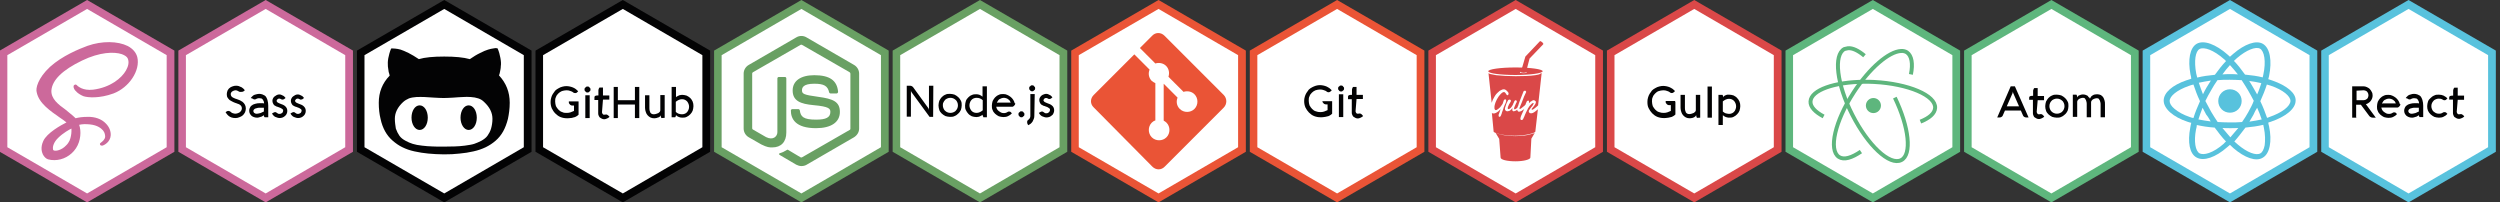 <svg id="Layer_1" xmlns="http://www.w3.org/2000/svg" width="1260" height="102" viewBox="0 0 1260 102"><rect x="0" y="0" width="1260" height="102" fill="#333333" stroke="none"/><style>.st0{fill:#cc699b}.st1{fill:#fff}.st2{fill:#030304}.st3{fill:#69a063}.st4{fill:#ea5436}.st5{fill:#da4848}.st6{fill:#5eb67d}.st7{fill:none;stroke:#5eb67d;stroke-width:2;stroke-miterlimit:10}.st8{fill:#58c2dd}.st9{fill:#020203}</style><path class="st0" d="M-.1 76.5v-51L43.9 0l44 25.5v51l-44 25.5z"/><path class="st1" d="M84 74.2L43.9 97.5 3.7 74.2V27.8L43.9 4.5 84 27.8z"/><path class="st0" d="M69.2 28.8c-.6-2.3-2.2-4.2-4.8-5.6-5-2.5-12.9-2.7-20.3-.1-4.3 1.6-12.7 5-18.9 10.6-6.2 5.8-7.3 10.9-6.7 12.8 1.1 5.6 7 9.5 11.7 12.8 1.2.8 2.5 1.7 3.3 2.4-2.6 1.3-9.9 5.3-11.7 9.4-1.5 3.3-.7 5.6-.2 6.7.6 1.2 1.6 2.2 2.6 2.5 1 .3 2.1.4 3.2.4 4.2 0 8.4-2.2 10.9-6S41 66 39.9 62.9c1.7-.4 3.4-.4 5.4-.2 3.8.4 5.6 1.9 6.6 3 1 1.2 1.1 2.5 1.1 3.3-.2 1.4-1.4 2.3-1.9 2.7-.4.3-.9.6-.7 1.1.2.7 1 .6 1.2.6.9-.2 4-1.8 4.2-5.2.1-2.1-.7-4.2-2.5-6-2.1-2.2-5.4-3.4-9.1-3.3-2.7 0-4.6.3-6.1.7l-.1-.1c-1.4-1.4-3.3-2.8-4.8-4.1-3.9-2.8-7.5-5.6-7.3-9.8.4-5.2 5.5-10.3 15.5-15.1 8.9-4.3 16.1-4.5 20-3.2 1.6.6 2.6 1.3 3 2.2.7 1.7.4 3.7-.9 6-2.2 3.9-7.9 8.6-16.6 9.7-5.3.6-7.5-1.8-7.7-1.8-.6-.6-1-1.1-1.7-.6-.7.4-.4 1.4-.2 1.8.4 1.1 2.1 2.8 4.8 3.9 2.2.7 8 1.2 15.1-1.4 7.9-3 13.6-11.6 12-18.3zM35.5 69.6c-.1.2-.1.4-.2.6s-.2.4-.2.6c-.4.8-1 1.8-1.8 2.5-2.2 2.4-5.3 3-6.2 2.5-.4-.2-.4-.4-.4-.8-.2-1.1.4-3.4 2.6-5.5 2.5-2.5 5.8-4.3 6.7-4.7.1 1.8-.1 3.3-.5 4.8z"/><path class="st2" d="M179.9 76.5v-51l44-25.5 44 25.5v51l-44 25.5z"/><path class="st1" d="M264 74.2l-40.1 23.3-40.2-23.3V27.8l40.2-23.3L264 27.8z"/><path class="st2" d="M190.9 51.8c0 3 .3 5.7.9 8.1.5 2.4 1.3 4.5 2.3 6.3 1 1.8 2.2 3.3 3.8 4.7 1.5 1.3 3.2 2.5 4.9 3.3 1.8.9 3.8 1.6 6.1 2.1s4.7.9 7 1.1c2.4.2 5 .4 7.8.4 2.9 0 5.5-.1 7.9-.4 2.4-.2 4.8-.6 7-1.1 2.3-.5 4.3-1.2 6.2-2.1 1.8-.9 3.4-1.9 5-3.3 1.5-1.3 2.8-2.9 3.8-4.7 1-1.8 1.8-3.9 2.4-6.3.5-2.4.9-5.1.9-8.1 0-5.4-1.8-9.9-5.4-13.8.2-.5.4-1.1.5-1.8s.4-1.6.4-2.8c.2-1.2.1-2.6-.2-4.2-.3-1.6-.7-3.2-1.4-4.8l-.4-.1c-.4-.1-.9-.1-1.7.1-.8.1-1.7.3-2.7.6-1.1.3-2.4.9-4 1.7-1.7.8-3.3 1.8-5.2 3.1-3.2-.9-7.5-1.3-12.9-1.3-5.5 0-9.8.4-12.8 1.3-1.8-1.2-3.6-2.3-5.2-3.1-1.7-.8-3-1.4-4-1.7-1-.3-1.9-.4-2.7-.5-.9-.1-1.4-.1-1.6-.1-.3 0-.4.1-.5.1-.7 1.7-1.1 3.3-1.4 4.8-.3 1.6-.3 3-.2 4.2.2 1.2.3 2.1.4 2.8.2.6.4 1.2.5 1.8-3.7 3.8-5.5 8.4-5.5 13.7zm8.1 8.1c0-3.1 1.4-5.9 4.2-8.5.9-.8 1.8-1.3 2.9-1.8 1.1-.4 2.4-.6 3.8-.7 1.4-.1 2.7 0 4 0 1.3.1 2.9.2 4.8.3 1.8.1 3.5.2 4.9.2 1.4 0 3-.1 4.9-.2 1.8-.1 3.5-.3 4.8-.3 1.3-.1 2.6-.1 4 0s2.6.3 3.8.7 2.1 1 2.9 1.8c2.8 2.6 4.2 5.4 4.2 8.5 0 1.8-.3 3.5-.7 4.9-.4 1.4-1.1 2.6-1.8 3.6s-1.8 1.8-3 2.5c-1.3.7-2.6 1.2-3.7 1.6-1.2.4-2.7.6-4.7.9-1.9.2-3.6.4-5.1.4-1.5 0-3.3.1-5.7.1-2.4 0-4.2 0-5.7-.1-1.5 0-3.2-.2-5.1-.4-1.9-.2-3.4-.5-4.7-.9-1.2-.4-2.5-.9-3.7-1.6-1.3-.7-2.3-1.5-3-2.5-.7-1-1.3-2.2-1.8-3.6-.2-1.4-.5-3.1-.5-4.9zm33.1-.6c0 3.4 1.8 6.2 4.1 6.2s4.1-2.7 4.1-6.2-1.8-6.2-4.1-6.2-4.1 2.7-4.1 6.2zm-24.7 0c0 3.4 1.8 6.2 4.1 6.2s4.1-2.7 4.1-6.2-1.8-6.2-4.1-6.2-4.1 2.7-4.1 6.2z"/><path class="st3" d="M359.9 76.5v-51l44-25.5 44 25.5v51l-44 25.5z"/><path class="st1" d="M444 74.2l-40.1 23.3-40.2-23.3V27.8l40.2-23.3L444 27.8z"/><path class="st3" d="M403.9 83.7c-.9 0-1.8-.3-2.6-.7l-8-4.7c-1.2-.7-.6-.9-.2-1.1 1.6-.5 1.9-.7 3.6-1.7.2-.1.4-.1.6.1l6.2 3.7c.3.1.5.1.7 0l24-13.8c.3-.1.4-.4.4-.6V37.1c0-.3-.2-.5-.4-.7l-24-13.8c-.3-.1-.5-.1-.7 0l-24 13.8c-.3.2-.4.4-.4.6v27.7c0 .3.2.5.4.6l6.6 3.8c3.6 1.8 5.7-.4 5.7-2.5V39.5c0-.4.4-.7.7-.7h3.1c.4 0 .7.3.7.7v27.3c0 4.7-2.6 7.5-7.1 7.5-1.4 0-2.5 0-5.5-1.5l-6.3-3.6c-1.6-.9-2.6-2.6-2.6-4.4V37.1c0-1.8 1-3.5 2.6-4.4l24-13.9c1.5-.9 3.5-.9 5 0l24 13.9c1.6.9 2.6 2.6 2.6 4.4v27.7c0 1.8-1 3.4-2.6 4.4l-24 13.9c-.7.4-1.6.6-2.5.6z"/><path class="st3" d="M411.3 64.6c-10.5 0-12.7-4.8-12.7-8.9 0-.4.4-.7.7-.7h3.1c.4 0 .6.3.7.6.4 3.2 1.8 4.7 8.2 4.7 5 0 7.2-1.1 7.2-3.9 0-1.6-.6-2.7-8.4-3.4-6.6-.6-10.6-2.1-10.6-7.4 0-4.8 4-7.7 10.9-7.7 7.7 0 11.5 2.6 12 8.4 0 .2-.1.4-.2.5-.1.2-.4.3-.5.3h-3.1c-.4 0-.6-.3-.7-.5-.7-3.3-2.6-4.4-7.5-4.4-5.5 0-6.2 1.9-6.2 3.3 0 1.8.8 2.3 8.2 3.3 7.4 1 10.9 2.4 10.9 7.6 0 5.2-4.4 8.2-12 8.2z"/><path class="st4" d="M539.9 76.5v-51l44-25.5 44 25.5v51l-44 25.5z"/><path class="st1" d="M624 74.2l-40.1 23.3-40.2-23.3V27.8l40.2-23.3L624 27.8z"/><path class="st4" d="M616.8 47.9L586.9 18c-1.8-1.8-4.5-1.8-6.2 0l-6.2 6.2 7.8 7.8c1.8-.6 4-.2 5.4 1.2 1.5 1.5 1.8 3.6 1.2 5.5l7.6 7.6c1.8-.6 4-.3 5.5 1.2 2 2 2 5.4 0 7.4s-5.4 2-7.4 0c-1.6-1.6-1.9-3.8-1.1-5.7l-7-7v18.6c.5.3 1 .6 1.4 1 2 2 2 5.4 0 7.4s-5.4 2-7.4 0-2-5.4 0-7.4c.5-.5 1.1-.9 1.8-1.1V41.9c-.6-.3-1.2-.6-1.8-1.1-1.6-1.6-1.9-3.9-1.1-5.7l-7.7-7.7-20.5 20.5c-1.8 1.8-1.8 4.5 0 6.2L580.8 84c1.8 1.8 4.5 1.8 6.2 0l29.7-29.7c1.8-1.8 1.8-4.6.1-6.4z"/><path class="st5" d="M719.9 76.5v-51l44-25.5 44 25.5v51l-44 25.5z"/><path class="st1" d="M804 74.2l-40.1 23.3-40.2-23.3V27.8l40.2-23.3L804 27.8z"/><path class="st5" d="M763.7 68.6c-3.6 0-6.3-.5-7.7-.9-.9-.2-1.7-.4-2.2-.7l1.8 3 .7 9.4c0 1.1 3.3 1.9 7.5 1.9 4.1 0 7.5-.9 7.5-1.9l.5-9.5 1.7-2.9c-.5.3-1.3.4-2.2.7-1.2.4-4 .9-7.6.9zm10-30.7c-2.6.4-6.1.5-9.8.5s-7.1-.2-9.8-.5c-1.3-.2-2.3-.4-3.1-.6l-.8-.4 1.6 14.9c.1-.3.2-.5.3-.8.2-.5.4-1.1.7-1.5.3-.5.5-1 .8-1.4.3-.4.6-.9 1-1.2.4-.4.7-.7 1.1-1 .4-.3.7-.4 1.1-.6.4-.2.7-.3 1.1-.3.4 0 .8.1 1.1.4.4.3.7.6 1.1 1.1l.2.4v.4c0 .3-.1.4-.2.5-.1.2-.3.2-.4.2s-.3-.1-.4-.3c-.1-.2-.3-.4-.4-.6-.2-.3-.3-.4-.4-.5s-.4-.2-.5-.2c-.4 0-.6.1-1 .4-.4.3-.7.6-1.1 1.1-.4.4-.7.9-1 1.4-.4.5-.6 1.1-.9 1.7-.3.5-.4 1.1-.6 1.7-.2.5-.2 1.1-.2 1.5v.4c0 .1.1.3.1.4.1.1.1.3.3.4.1.1.2.1.4.1s.4-.1.5-.2c.2-.1.4-.3.6-.4.3-.2.4-.4.7-.6s.4-.4.6-.7c.2-.3.4-.4.5-.7.2-.2.3-.4.4-.5l.6-1.8c.1-.2.2-.4.3-.4l.4-.1h.2l.2.1.1.2v.3c0 .3 0 .5-.1.7-.1.2-.1.4-.2.6l-.3.6c-.1.2-.2.4-.3.7 0 0-.1.1-.1.3-.1.2-.1.4-.2.5-.1.2-.2.4-.2.7-.1.3-.2.5-.3.8-.1.3-.2.5-.3.8-.1.3-.2.5-.2.7-.1.2-.1.4-.2.5 0 .2-.1.3-.1.3l-.1.3-.2.3-.2.3-.3.1c-.2 0-.3-.1-.4-.2-.1-.1-.1-.3-.1-.5V58c0-.1 0-.3.1-.4.1-.3.2-.5.3-.8l.3-.9c.1-.4.2-.6.3-.9l-.8.8c-.3.3-.5.5-.9.7-.3.2-.6.4-.9.5-.3.1-.6.2-.9.2-.4 0-.6-.1-.8-.2l-.1-.1.9 9.5c.3.6 4.7 2 10.5 2s10.3-1.4 10.5-2l1.3-11.3c-.1.1-.2.2-.4.3-.4.4-.7.6-1.1.9-.4.3-.6.4-1 .6-.4.2-.6.2-1 .2s-.6-.1-.8-.3c-.2-.2-.3-.4-.3-.6V56c0-.2.1-.4.2-.5.1-.2.3-.4.4-.6.2-.3.4-.4.5-.7.2-.3.4-.4.5-.6.2-.2.3-.4.4-.5.1-.2.2-.3.2-.4l.3-.7-.2-.1c-.2 0-.4.1-.5.2-.2.1-.4.2-.5.4l-.5.5c-.2.2-.4.4-.5.6-.2.2-.3.4-.4.6-.1.2-.3.4-.4.6l-.1.3-.2.4c-.1.1-.1.3-.2.4-.1.2-.1.3-.2.4l-.2.4-.1.2-.1.3c-.1.1-.1.3-.2.4-.1.2-.2.4-.2.5-.1.2-.2.4-.2.5-.1.2-.1.4-.2.4l-.1.3c-.1.2-.1.3-.2.4l-.2.4-.3.3c-.1.1-.2.1-.4.1s-.3 0-.4-.1c-.1-.1-.2-.3-.2-.4v-.4c0-.1.1-.2.1-.4 0-.1.1-.2.1-.4l.1-.3c.3-.5.4-1.1.7-1.6.3-.5.5-1.1.7-1.6.1-.1.1-.2.2-.4-.3.3-.6.5-.9.7-.3.2-.5.4-.9.5-.3.1-.5.2-.8.2-.2 0-.4 0-.4-.1l-.3-.3c-.1-.1-.1-.2-.2-.4v-.2l-.3.2c-.3.2-.5.4-.8.4-.3.1-.5.2-.7.2s-.4-.1-.5-.2c-.2-.2-.2-.4-.2-.7 0-.3 0-.5.1-.9-.1.2-.3.4-.4.6s-.4.4-.6.6-.4.4-.7.4c-.3.1-.6.2-.9.2-.2 0-.3 0-.4-.1-.2 0-.3-.1-.4-.2-.1-.1-.2-.2-.3-.4-.1-.2-.1-.4-.1-.5v-.3c0-.2.1-.4.2-.7.1-.4.3-.8.4-1.3.2-.5.4-1.1.9-1.9.1-.2.2-.4.4-.4l.4-.1h.2l.2.1.2.2.1.2v.3c0 .1-.1.2-.2.4s-.2.4-.3.5c-.1.2-.2.4-.4.6-.1.2-.2.4-.3.7-.1.3-.2.4-.3.7-.1.3-.1.4-.1.7l.1.3.2.1c.3 0 .5-.1.8-.3.3-.2.5-.4.7-.7.3-.3.4-.6.6-.9.2-.4.4-.6.4-.9l.3-.6c.1-.2.2-.4.2-.5.1-.2.2-.4.3-.4s.2-.2.4-.2.3.1.4.2c.1.1.2.3.2.4l-.1.4c-.1.2-.2.4-.3.5-.1.2-.2.4-.3.7-.1.3-.2.5-.3.7-.1.3-.2.5-.3.7-.1.3-.1.4-.1.7 0 .2.1.3.3.3s.3-.1.5-.2.4-.3.6-.4l.2-.2c.1-.3.2-.5.3-.7.2-.4.4-.8.4-1.2.2-.4.3-.8.4-1.1l2-5.1c.1-.2.2-.4.4-.4.2-.1.3-.1.4-.1.2 0 .3.1.4.2.1.1.2.3.2.4l-.1.3c0 .1-.1.2-.2.4-.1.3-.3.5-.4.9-.2.4-.4.7-.5 1.1-.2.4-.4.9-.5 1.3-.2.4-.4.9-.5 1.3-.2.4-.4.9-.5 1.2-.2.4-.3.7-.4 1-.1.1-.1.3-.2.4-.1.2-.1.3-.1.4v.2l.2.1c.1 0 .2 0 .4-.1s.3-.2.4-.3.4-.3.5-.4c.2-.2.4-.3.5-.4.2-.2.4-.3.5-.4l.4-.4.1-.1c.1-.3.2-.4.2-.6 0-.1.1-.3.2-.4.1-.2.2-.4.2-.5.1-.2.2-.4.3-.4s.2-.2.4-.2.3 0 .4.1c.1.1.1.2.1.4v.8l.5-.5c.2-.2.4-.4.6-.4.2-.2.4-.3.6-.4s.4-.2.6-.2.3 0 .4.1c.2 0 .3.1.4.2l.3.3c.1.1.1.3.1.4s-.1.4-.2.7c-.1.3-.3.5-.4.7-.2.3-.4.5-.5.7-.2.3-.4.4-.5.6-.2.2-.3.4-.4.5-.1.2-.2.3-.2.3l.1.2.2.1c.1 0 .2 0 .4-.1s.4-.3.6-.4c.3-.2.6-.5 1-.8.3-.3.6-.5 1-.9l1.8-16.3c-.3.2-.6.3-.8.4-.2.3-1.2.5-2.5.7zm-9.9-3.9c-7.6 0-13.7.9-13.7 1.9 0 1.1 6.2 1.9 13.7 1.9 7.6 0 13.7-.9 13.7-1.9 0-1-6-1.9-13.7-1.9zm5.6 2.5c0 .3-.7.4-1.7.4-.9 0-1.7-.2-1.7-.4s.7-.4 1.7-.4 1.7.1 1.7.4z"/><path class="st5" d="M766.5 36.3c0 .2.6.4 1.3.4s1.3-.1 1.3-.3l1.8-6.9 6.9-7.2c.2-.2-.2-.7-.6-1.1-.5-.4-1.1-.6-1.1-.4l-7.3 7.7-2.3 7.8z"/><path class="st6" d="M899.9 76.5v-51l44-25.5 44 25.5v51l-44 25.5z"/><path class="st1" d="M984 74.2l-40.1 23.3-40.2-23.3V27.8l40.2-23.3L984 27.8z"/><path class="st7" d="M963.1 37.5c1.1-5.4.4-9.4-2-11.1-.8-.5-1.8-.8-3-.7-6.1.3-15.8 8.5-23.8 20.8-9.5 14.6-12.8 29.1-7.5 32.6 2.6 1.7 6.5.4 11.1-2.7"/><path class="st7" d="M967.9 61.3c4.5-1.8 7.2-4.1 7.4-6.9.4-6.3-13.5-12.2-30.8-13.1-1.6-.1-3.3-.1-4.8-.1-15.1.1-26.9 4.2-27.2 9.9-.2 2.7 2.4 5.4 6.6 7.6"/><path class="st7" d="M939.7 28.1c-3.1-2.6-6-4-8.3-3.8-.6.1-1.1.2-1.8.4-5.6 2.9-3.9 17.8 4 33.2 7.9 15.5 18.8 25.7 24.6 22.8 5.5-2.7 4-16.6-3.2-31.5"/><ellipse class="st6" cx="944.2" cy="53.2" rx="3.8" ry="3.8"/><path class="st8" d="M1079.9 76.5v-51l44-25.5 44 25.5v51l-44 25.5z"/><path class="st1" d="M1164 74.2l-40.1 23.3-40.2-23.3V27.8l40.2-23.3 40.1 23.3z"/><path class="st8" d="M1145.3 40.6c-.7-.3-1.4-.4-2.1-.7.2-.4.2-1 .4-1.5 1.6-7.8.5-14.2-3.1-16.3-3.4-2-9.2.1-14.9 5-.5.4-1.1 1-1.7 1.5-.4-.4-.7-.7-1.1-1-6-5.3-12.1-7.6-15.7-5.5-3.4 2-4.5 8-3.1 15.4.2.7.4 1.5.4 2.2-.9.3-1.7.5-2.5.8-7 2.4-11.4 6.2-11.4 10.2 0 4.1 4.8 8.3 12.1 10.7.6.2 1.2.4 1.8.5-.2.8-.4 1.6-.5 2.4-1.4 7.3-.4 13.2 3.2 15.1 3.6 2 9.6-.1 15.4-5.2.4-.4 1-.8 1.4-1.2.6.5 1.2 1.1 1.8 1.7 5.6 4.8 11.3 6.9 14.7 4.8 3.6-2 4.8-8.4 3.2-15.9-.2-.6-.3-1.2-.4-1.8.4-.2.9-.3 1.2-.4 7.7-2.6 12.6-6.6 12.6-10.7.2-3.8-4.5-7.6-11.7-10.1z"/><path class="st1" d="M1143.7 59c-.4.2-.7.3-1.1.4-.9-2.6-2-5.5-3.4-8.4 1.3-2.9 2.4-5.6 3.3-8.4.7.2 1.3.4 2 .6 6.2 2.1 9.9 5.3 9.9 7.7-.1 2.6-4.2 5.9-10.7 8.1zm-2.7 5.4c.7 3.4.7 6.4.4 8.8-.4 2.1-1.2 3.6-2.2 4.1-2.1 1.2-6.6-.4-11.4-4.5-.5-.4-1.1-1-1.7-1.5 1.8-2 3.7-4.5 5.6-7 3.2-.3 6.2-.7 9-1.4 0 .4.2.9.3 1.5zm-27.7 12.7c-2 .7-3.7.7-4.7.2-2.1-1.2-3-5.9-1.8-12.1.2-.7.4-1.5.4-2.2 2.7.6 5.7 1.1 9 1.3 1.8 2.5 3.8 5 5.7 7-.4.4-.9.8-1.2 1.2-2.5 2.2-5.1 3.8-7.4 4.6zm-9.6-18.1c-3.3-1.1-5.9-2.6-7.7-4.1-1.7-1.4-2.5-2.8-2.5-4 0-2.4 3.6-5.5 9.7-7.6.7-.3 1.5-.5 2.3-.7.9 2.7 1.9 5.5 3.3 8.4-1.3 2.9-2.5 5.8-3.3 8.5-.7-.1-1.2-.3-1.8-.5zm3.2-21.9c-1.2-6.4-.4-11.3 1.7-12.4 2.2-1.2 7.1.5 12.3 5.1.4.3.7.6 1 1-1.9 2-3.9 4.5-5.6 6.9-3.2.3-6.2.7-8.9 1.4-.2-.7-.3-1.3-.5-2zm28.7 7c-.7-1.1-1.3-2.3-2-3.3 2.1.3 4.1.6 6.1 1.1-.6 1.8-1.2 3.8-2.1 5.7-.7-1.2-1.3-2.3-2-3.5zm-11.7-11.3c1.3 1.4 2.6 3 4 4.7-2.6-.2-5.3-.2-7.8 0 1.2-1.7 2.5-3.3 3.8-4.7zm-11.8 11.3c-.7 1.1-1.2 2.3-1.8 3.4-.8-2-1.5-4-2.1-5.8 1.9-.4 4-.8 6.1-1.1-.9 1.3-1.5 2.5-2.2 3.5zm2.1 17.1c-2.2-.3-4.2-.6-6.2-1 .6-1.9 1.3-3.9 2.1-5.9.6 1.1 1.2 2.3 1.8 3.4 1 1.2 1.6 2.4 2.3 3.5zm9.9 8c-1.3-1.5-2.6-3.1-4-4.7 1.2.1 2.6.1 4 .1s2.7 0 4-.1c-1.5 1.7-2.8 3.3-4 4.7zm13.5-14.9c.9 2 1.7 4 2.3 5.9-1.9.4-4 .8-6.2 1.1.7-1.1 1.4-2.3 2-3.4.6-1.4 1.2-2.5 1.9-3.6zm-4.4 2.1c-1 1.8-2 3.4-3.2 5.1-2 .2-4 .2-6.2.2-2 0-4-.1-6.1-.2-1.1-1.7-2.3-3.4-3.3-5.2-1-1.8-1.9-3.5-2.9-5.4.9-1.8 1.8-3.6 2.9-5.4 1-1.8 2-3.4 3.2-5.1 2-.2 4-.2 6.1-.2 2 0 4 .1 6.1.2 1.1 1.7 2.2 3.4 3.2 5.1 1 1.8 2 3.5 2.9 5.3-.7 2-1.7 3.7-2.7 5.6zm5.8-31.9c2.2 1.2 3.2 6.4 1.7 13.2-.1.4-.2.9-.3 1.3-2.7-.7-5.8-1.1-8.9-1.4-1.8-2.5-3.7-5-5.6-6.9.4-.4 1-1 1.5-1.4 4.9-4.2 9.5-5.9 11.6-4.8z"/><path class="st8" d="M1123.9 45c3.3 0 5.9 2.6 5.9 5.9s-2.6 5.9-5.9 5.9-5.9-2.6-5.9-5.9 2.6-5.9 5.9-5.9m46 31.5v-51l44-25.5 44 25.5v51l-44 25.5z"/><path class="st1" d="M1254 74.2l-40.1 23.3-40.2-23.3V27.8l40.2-23.3 40.1 23.3z"/><path class="st0" d="M89.9 76.5v-51l44-25.5 44 25.5v51l-44 25.5z"/><path class="st1" d="M174 74.2l-40.1 23.3-40.2-23.3V27.8l40.2-23.3L174 27.8z"/><path class="st9" d="M120.5 46.2c-.3-.2-.6-.4-.9-.5-.3-.1-.5-.2-.8-.2-.4 0-.7.1-1 .2-.3.1-.5.3-.8.4-.3.2-.4.4-.5.6-.2.3-.2.4-.2.8s.1.6.2.8c.1.3.3.4.5.6.3.2.5.4.9.5.4.2.8.4 1.3.5.3.1.5.2.8.3.3.1.5.2.8.3.3.1.5.3.7.4.3.1.4.3.7.4 1.1.9 1.7 2 1.7 3.4 0 .7-.2 1.4-.4 1.9-.3.6-.7 1.1-1.1 1.5-.5.4-1.1.8-1.8 1-.6.3-1.3.4-2 .4-1.4 0-2.6-.4-3.5-1.2l-.5-.5c-.2-.2-.3-.4-.4-.5s-.2-.3-.3-.4c-.1-.2-.2-.3-.2-.4l.5-.3c.3-.2.5-.3.9-.3s.9.2 1.2.5l.2.2c.3.3.6.4 1 .5s.7.2 1.1.2c.4 0 .7-.1 1.1-.2.4-.1.7-.3 1.1-.5.4-.3.5-.5.8-.9.2-.4.3-.7.3-1.1 0-.4-.1-.8-.3-1.1-.2-.3-.4-.5-.7-.7-.3-.2-.6-.4-1.1-.5-.4-.2-.8-.3-1.1-.4-.5-.2-1.1-.4-1.6-.7-.5-.3-1-.5-1.4-.8-.4-.4-.7-.7-1-1.2-.3-.4-.4-1.1-.4-1.8 0-.6.2-1.2.4-1.8.3-.5.6-1 1.1-1.3.4-.4 1-.6 1.5-.8.5-.2 1.1-.3 1.8-.3.4 0 .9.1 1.3.2.4.2.8.4 1.2.5.4.3.7.4 1.1.8.3.3.5.5.7.8l-.5.4c-.3.3-.7.4-1.1.4-.7.1-1 0-1.3-.1zm5.9 3.2l.3-.4.4-.4c.2-.1.3-.3.4-.4.4-.3.9-.5 1.4-.6.5-.1 1.1-.3 1.7-.3.6 0 1.1.1 1.7.3.4.2.9.4 1.2.6.4.3.6.6.8 1 .2.4.4.8.5 1.2.1.4.2.9.3 1.4 0 .5.1 1 .1 1.5v5.8h-1.8c-.1-.1-.2-.3-.3-.4-.1-.2-.1-.4-.1-.5V58c-.2.2-.4.4-.7.5-.3.2-.6.4-.9.4-.4.1-.6.2-1 .3s-.6.1-.9.1c-.6 0-1.1-.1-1.6-.3s-.9-.4-1.2-.7-.6-.7-.8-1.1c-.2-.4-.3-.9-.3-1.4 0-.6.1-1.1.4-1.6.2-.4.5-.9 1-1.1.4-.4 1-.6 1.7-.8.7-.2 1.4-.3 2.4-.3h1.3c.2 0 .4 0 .4.1h.3c0-.5-.1-1-.3-1.3-.2-.4-.4-.6-.5-.8-.2-.2-.4-.4-.7-.4s-.5-.1-.9-.1-.6 0-.9.1-.4.1-.5.2l-.4.2c-.2.1-.4.1-.6.1-.2 0-.4 0-.5-.1-.2-.1-.4-.2-.5-.3l-.9-.3zm3.1 7.9c.3 0 .5 0 .8-.1s.6-.1.9-.2c.3-.1.6-.2.9-.4.3-.1.6-.3.9-.4v-1.9h-2c-.4 0-.9 0-1.2.1s-.7.2-1.1.3c-.3.1-.5.3-.7.5-.2.2-.3.4-.3.8 0 .3.1.4.2.6.1.2.2.4.4.4l.6.3c.2.1.3 0 .6 0zm8.3-.5c.2-.1.3-.2.4-.2.2-.1.3-.1.4-.1s.4 0 .5.1.4.2.6.4c.2.1.4.2.5.3.2.1.4.1.6.1.3 0 .4 0 .7-.1s.4-.2.6-.3c.2-.2.4-.3.4-.5.1-.2.2-.4.2-.7 0-.2 0-.4-.1-.5-.1-.2-.2-.3-.4-.4-.2-.1-.4-.3-.6-.4-.3-.1-.6-.3-1-.4-.4-.2-.8-.3-1.2-.4-.4-.2-.7-.4-1.1-.6-.3-.3-.5-.5-.7-1-.2-.4-.3-.8-.3-1.3 0-.4.1-.9.3-1.2.2-.4.4-.7.8-1s.7-.5 1.1-.7.9-.3 1.3-.3.9.1 1.2.3.7.4 1 .5c.3.2.4.4.6.6.2.2.3.3.3.4l-.5.4c-.3.3-.7.4-1.1.4-.2 0-.3 0-.4-.1l-.6-.3c-.2-.1-.3-.1-.4-.1-.3 0-.5 0-.7.1-.2.1-.4.2-.4.3l-.3.4-.1.3c0 .2.1.4.2.5.1.2.3.3.4.4l.6.3c.3.1.4.2.7.3.4.2.9.4 1.3.5.4.2.8.4 1.1.7.3.3.6.6.8 1 .2.4.3.9.3 1.4s-.1 1-.3 1.4c-.2.4-.4.8-.8 1.1-.4.4-.8.6-1.2.8-.5.2-1.1.3-1.6.3-.4 0-.8-.1-1.1-.2s-.7-.3-1.1-.4c-.4-.2-.6-.4-.9-.7-.3-.3-.5-.6-.7-1l.7-.4zm9.3 0c.2-.1.3-.2.4-.2.2-.1.3-.1.4-.1.2 0 .4 0 .5.1s.4.2.6.4c.2.1.4.2.5.3.2.1.4.1.6.1.3 0 .4 0 .7-.1.3-.1.4-.2.6-.3.2-.2.4-.3.4-.5.1-.2.2-.4.2-.7 0-.2 0-.4-.1-.5-.1-.2-.2-.3-.4-.4-.2-.1-.4-.3-.6-.4-.3-.1-.6-.3-1-.4-.4-.2-.8-.3-1.2-.4-.4-.2-.7-.4-1.1-.6-.3-.3-.5-.5-.7-1-.2-.4-.3-.8-.3-1.3 0-.4.1-.9.3-1.2.2-.4.4-.7.8-1s.7-.5 1.1-.7.9-.3 1.3-.3.9.1 1.2.3.7.4 1 .5c.3.2.4.4.6.6.2.2.3.3.3.4l-.5.4c-.3.3-.7.4-1.1.4-.2 0-.3 0-.4-.1s-.4-.2-.6-.3c-.2-.1-.3-.1-.4-.1-.3 0-.5 0-.7.1-.2.1-.4.2-.4.3l-.3.4-.1.3c0 .2.1.4.2.5.1.2.3.3.4.4l.6.3c.3.1.4.2.7.3.4.2.9.4 1.3.5.4.2.8.4 1.1.7.3.3.6.6.8 1 .2.4.3.9.3 1.4s-.1 1-.3 1.4c-.2.4-.4.8-.8 1.1-.4.4-.8.6-1.2.8-.5.2-1.1.3-1.6.3-.4 0-.8-.1-1.1-.2s-.7-.3-1.1-.4c-.4-.2-.6-.4-.9-.7-.3-.3-.5-.6-.7-1l.7-.4z"/><path class="st2" d="M269.9 76.5v-51l44-25.5 44 25.5v51l-44 25.5z"/><path class="st1" d="M354 74.2l-40.1 23.3-40.2-23.3V27.8l40.2-23.3L354 27.8z"/><path class="st9" d="M291.6 51.5v6.3c-.4.4-.8.7-1.2.9-.4.3-.9.4-1.4.5-.5.2-1.1.3-1.6.3-.5.1-1.1.1-1.7.1-1.1 0-2.2-.2-3.2-.6-1-.4-1.8-1-2.6-1.8s-1.3-1.6-1.8-2.6c-.4-1-.6-2-.6-3.2 0-.7.1-1.5.3-2.1.2-.7.4-1.3.8-1.9s.8-1.1 1.2-1.7c.5-.5 1.1-.9 1.7-1.2.6-.4 1.2-.6 1.9-.8.7-.2 1.4-.3 2.1-.3.6 0 1.1.1 1.7.2.5.1 1.1.3 1.6.5s1 .5 1.4.8c.4.4.9.7 1.2 1.1l-.4.4c-.2.2-.4.4-.5.4-.2.1-.4.1-.7.1-.4 0-.6-.1-.9-.3-.4-.4-1-.6-1.6-.8-.5-.2-1.1-.3-1.8-.3-.8 0-1.6.2-2.3.4-.7.3-1.3.7-1.8 1.2s-1 1.1-1.2 1.8c-.4.7-.4 1.5-.4 2.3s.2 1.6.4 2.3c.4.7.8 1.3 1.3 1.8s1.1 1 1.9 1.2c.7.4 1.5.4 2.3.4.7 0 1.3-.1 1.9-.3.6-.2 1.1-.4 1.7-.7v-2.7h-.9c-.3 0-.5-.1-.7-.2-.2-.1-.4-.2-.5-.4-.2-.2-.3-.4-.4-.5s-.1-.4-.1-.6v-.4h4.9zm3-6.4c0-.2 0-.4.1-.6s.2-.4.4-.4l.4-.4c.2-.1.4-.1.6-.1.3 0 .4 0 .6.1.2.1.4.2.4.4l.4.4c.1.1.1.4.1.6 0 .2 0 .4-.1.6-.1.2-.2.4-.4.4l-.4.4c-.2.1-.4.1-.6.1-.3 0-.4 0-.6-.1s-.4-.2-.4-.4l-.4-.4c-.1-.2-.1-.4-.1-.6zm2.6 2.9v11.5H295V48h2.2zm6.2 8.6l.1.4.2.4.3.3c.1.1.2.1.4.1h.3c.4-.1.6-.1.8-.1.3 0 .5.1.8.3.3.2.4.4.6.5l.3.4c-.2.1-.4.3-.5.4-.2.1-.4.3-.7.4-.3.1-.5.2-.8.3-.3.1-.5.1-.7.1-.4 0-.9-.1-1.2-.3-.4-.2-.7-.4-1-.6-.3-.3-.4-.6-.6-1-.2-.4-.2-.8-.2-1.2v-6.6h-1.9V49c0-.6.5-.9 1.7-.9h.3v-2.4c0-.3 0-.4.1-.7.1-.2.1-.4.2-.5.1-.2.2-.4.3-.4h1.7v4h3.2v2.1h-3.2l-.5 6.4zm18.8 2.9H320v-6.8h-8.6v6.8h-2.1V43.8h2.1v6.7h8.6v-6.7h2.2zm11.2 0l-.2-.3-.1-.3-.1-.4v-.4c-.1.3-.4.5-.5.7-.2.2-.5.4-.8.4s-.6.3-1 .3c-.4.1-.7.1-1.1.1-.6 0-1.2-.1-1.8-.4-.5-.3-1-.6-1.4-1.1-.4-.4-.7-1-.9-1.6-.2-.6-.4-1.3-.4-2.1V48h2.2v6.5c0 1 .2 1.7.5 2.3.4.5.9.8 1.7.8.4 0 .9-.1 1.2-.2s.7-.3 1.1-.4c.3-.2.5-.4.7-.6.2-.3.3-.5.3-.8v-7.7h2.2v11.5l-1.6.1zm5.1 0V43.8h2.2V49c.3-.3.4-.4.7-.5s.5-.3.8-.4c.3-.1.5-.2.8-.2s.5-.1.8-.1c.8 0 1.6.2 2.3.4.7.4 1.3.7 1.8 1.2s.9 1.1 1.2 1.8c.3.7.4 1.5.4 2.3s-.2 1.6-.4 2.3c-.3.7-.7 1.3-1.2 1.8s-1.1 1-1.8 1.3c-.7.4-1.5.4-2.3.4-.5 0-1.1-.1-1.6-.3s-1-.4-1.5-1v.1l-.1.4-.1.3-.2.3h-1.8v.4zm5.2-1.9c.5 0 1.1-.1 1.5-.3s.8-.4 1.1-.8c.4-.4.5-.8.7-1.2.2-.4.3-1 .3-1.5s-.1-1.1-.3-1.5c-.2-.4-.4-.9-.7-1.2-.4-.4-.7-.6-1.1-.8-.4-.2-.9-.3-1.5-.3-.5 0-1.1.1-1.7.4-.5.3-1 .5-1.4.9v5.1c.4.4.9.7 1.4.9.6.2 1.2.3 1.7.3z"/><path class="st3" d="M449.9 76.5v-51l44-25.5 44 25.5v51l-44 25.5z"/><path class="st1" d="M534 74.2l-40.1 23.3-40.2-23.3V27.8l40.2-23.3L534 27.8z"/><path class="st9" d="M470.3 58.9h-1.8l-9-12.3-.2-.3-.1-.3-.1-.4v13.2H457V43.2h1.6c.4 0 .7.1.9.2.2.1.4.3.6.4l7.7 10.6c.2.3.4.6.4 1.1V43.2h2.2l-.1 15.7zm2.7-5.8c0-.8.2-1.6.4-2.3.4-.7.7-1.3 1.2-1.8s1.1-1 1.9-1.3c.7-.4 1.5-.4 2.3-.4.8 0 1.6.2 2.3.4.7.4 1.3.7 1.9 1.3.5.5 1 1.1 1.3 1.8.4.7.4 1.5.4 2.3 0 .8-.2 1.6-.4 2.3-.4.7-.7 1.3-1.3 1.8-.5.5-1.1 1-1.9 1.3-.7.4-1.5.4-2.3.4-.8 0-1.6-.2-2.3-.4-.7-.4-1.3-.7-1.9-1.3-.5-.5-1-1.1-1.2-1.8-.2-.7-.4-1.4-.4-2.3zm2.2 0c0 .5.1 1.1.3 1.5.2.4.4.9.8 1.2.4.4.7.6 1.2.8.4.2 1 .3 1.5.3s1.1-.1 1.5-.3c.4-.2.9-.4 1.2-.8.4-.4.6-.8.8-1.2.2-.4.3-1 .3-1.5s-.1-1.1-.3-1.5c-.2-.4-.4-.9-.8-1.2-.4-.4-.8-.6-1.2-.8-.4-.2-1-.3-1.5-.3s-1.1.1-1.5.3c-.4.2-.9.4-1.2.8-.4.4-.6.8-.8 1.2-.3.5-.3 1-.3 1.5zm20.4 5.8l-.2-.3-.1-.3-.1-.4v-.1c-.3.3-.4.4-.7.5-.3.1-.5.3-.8.4-.3.1-.5.2-.8.2-.3 0-.5.1-.8.1-.8 0-1.6-.2-2.3-.4-.7-.4-1.3-.7-1.8-1.3s-.9-1.1-1.2-1.8c-.4-.7-.4-1.5-.4-2.3 0-.8.2-1.6.4-2.3s.7-1.3 1.2-1.8 1.1-1 1.8-1.2c.7-.4 1.5-.4 2.3-.4.3 0 .5 0 .8.1.3 0 .5.1.8.2.3.1.5.2.8.4.3.2.4.4.7.5v-5.2h2.2v15.6h-1.8zm-3.4-9.6c-.5 0-1.1.1-1.5.3s-.8.4-1.1.8c-.4.4-.5.7-.7 1.2-.2.4-.3 1-.3 1.5s.1 1.1.3 1.5c.2.4.4.9.7 1.2.3.4.7.6 1.1.8s.9.3 1.5.3c.5 0 1.1-.1 1.7-.4.5-.3 1-.5 1.4-.9v-5.1c-.4-.4-.9-.7-1.4-.9s-1.1-.3-1.7-.3zm19.5 2.8c0 .3-.1.5-.2.7-.1.2-.3.4-.4.5-.2.2-.4.3-.5.4-.2.1-.4.1-.5.1h-8c.1.4.2.9.4 1.2.3.4.5.7.9 1 .4.3.7.5 1.1.7s.9.3 1.3.3.7 0 1-.1c.4-.1.6-.2.9-.4.2-.1.3-.2.4-.2s.3-.1.4-.1c.3 0 .4.1.6.1.2.1.4.2.5.4l.4.4c-.5.6-1.2 1.1-1.9 1.4-.7.4-1.6.5-2.4.5-.8 0-1.6-.2-2.3-.4-.7-.4-1.3-.7-1.9-1.3-.5-.5-1-1.1-1.2-1.8-.4-.7-.4-1.5-.4-2.3 0-.8.2-1.6.4-2.3.4-.7.7-1.3 1.2-1.8s1.1-1 1.9-1.3c.7-.4 1.5-.4 2.3-.4.7 0 1.3.1 1.9.4.6.3 1.1.5 1.7 1 .5.4 1 .9 1.3 1.4.4.5.6 1.1.8 1.8l.3.1zm-8.7-.4h6.4c-.2-.4-.4-.7-.5-1-.3-.3-.5-.5-.8-.7-.3-.2-.6-.4-1-.5-.4-.1-.8-.2-1.1-.2-.4 0-.9.1-1.2.2-.4.2-.8.4-1.1.5-.4.3-.6.5-.8.9-.3.4-.4.7-.5 1.1l.3-.3h.3zm10.3 5.9c0-.2 0-.4.1-.6.1-.2.2-.4.4-.4l.4-.4c.1-.1.4-.1.6-.1s.4 0 .6.1c.2.1.4.2.4.4l.4.4c.1.2.1.4.1.6 0 .3 0 .4-.1.6s-.2.4-.4.4c-.2.1-.3.3-.4.4-.2.1-.4.1-.6.1s-.4 0-.6-.1-.4-.2-.4-.4c-.1-.2-.3-.3-.4-.4 0-.2-.1-.4-.1-.6zm8 .9c0 .5-.1 1.1-.3 1.5-.2.4-.4.9-.6 1.3-.3.4-.6.8-1 1.1-.4.3-.8.5-1.2.7l-.4-.8c0-.1-.1-.2-.1-.4v-.4c0-.3 0-.4.1-.6s.2-.4.4-.4c.1-.2.3-.4.4-.4.1-.2.3-.4.4-.5.2-.4.3-.7.3-1.1V47.4h2.2l-.2 11.1zm-2.6-14c0-.2 0-.4.1-.6.1-.2.2-.4.4-.4l.4-.4c.1-.1.4-.1.6-.1s.4 0 .6.1.4.2.4.4l.4.4c.1.2.1.4.1.6 0 .2 0 .4-.1.6-.1.2-.2.4-.4.4l-.4.4c-.2.1-.4.1-.6.1s-.4 0-.6-.1-.4-.2-.4-.4l-.4-.4c-.1-.3-.1-.4-.1-.6zm5.6 12c.2-.1.3-.2.4-.2.2-.1.3-.1.4-.1s.4 0 .5.1c.2.1.4.2.6.4.2.1.4.2.5.3.2.1.4.1.6.1.3 0 .4 0 .7-.1.3-.1.4-.2.6-.4.2-.2.4-.3.4-.5.1-.2.2-.4.2-.7 0-.2 0-.4-.1-.5-.1-.2-.2-.3-.4-.4-.2-.1-.4-.3-.6-.4s-.6-.3-1-.4c-.4-.2-.8-.3-1.2-.4-.4-.2-.7-.4-1.1-.6-.3-.3-.5-.5-.7-1-.2-.4-.3-.8-.3-1.3 0-.4.1-.9.3-1.2s.4-.7.8-1 .7-.5 1.1-.6c.4-.2.9-.3 1.3-.3s.9.1 1.2.3c.4.2.7.4 1 .5.3.2.4.4.6.6.2.2.3.3.3.4l-.5.4c-.3.3-.7.4-1.1.4-.2 0-.3 0-.4-.1l-.6-.3c-.2-.1-.3-.1-.4-.1-.3 0-.5 0-.7.1s-.4.2-.4.3l-.3.4-.1.3c0 .2.1.4.2.5.1.2.3.3.4.4l.6.3c.3.1.4.2.7.3.4.2.9.4 1.3.5.4.2.8.4 1.1.7.4.3.6.6.8 1 .2.4.3.9.3 1.4 0 .5-.1 1-.3 1.4-.2.4-.4.9-.8 1.1-.4.4-.8.6-1.2.8-.5.2-1.1.3-1.6.3-.4 0-.8-.1-1.1-.2-.4-.1-.7-.3-1.1-.4-.4-.2-.6-.4-.9-.7-.3-.3-.5-.6-.7-1l.7-.4z"/><path class="st4" d="M629.9 76.5v-51l44-25.5 44 25.5v51l-44 25.5z"/><path class="st1" d="M714 74.2l-40.1 23.3-40.2-23.3V27.8l40.2-23.3L714 27.8z"/><path class="st9" d="M671.4 51v6.3c-.4.4-.8.7-1.2.9-.4.3-.9.4-1.4.5-.5.1-1.1.3-1.6.3-.5.1-1.1.1-1.7.1-1.1 0-2.2-.2-3.2-.6-1-.4-1.8-1-2.6-1.8-.7-.7-1.3-1.6-1.8-2.6-.4-1-.6-2-.6-3.2 0-.7.1-1.5.3-2.1s.4-1.3.8-1.9.8-1.1 1.2-1.7c.5-.5 1.1-.9 1.7-1.2s1.2-.6 1.9-.8 1.4-.3 2.1-.3c.6 0 1.1.1 1.7.2.5.1 1.1.3 1.6.5.5.3 1 .5 1.4.8.4.4.9.7 1.2 1.1l-.4.4c-.2.2-.4.3-.5.4-.2.1-.4.2-.7.2-.4 0-.6-.1-.9-.3-.4-.4-1-.6-1.6-.8-.5-.2-1.1-.3-1.8-.3-.8 0-1.6.2-2.3.4-.7.3-1.3.7-1.8 1.2s-1 1.1-1.2 1.8c-.4.7-.4 1.5-.4 2.3 0 .8.2 1.6.4 2.3.4.7.8 1.3 1.3 1.8s1.1 1 1.9 1.2c.7.3 1.5.4 2.3.4.7 0 1.3-.1 1.9-.3.6-.2 1.1-.4 1.7-.7v-2.9h-.9c-.3 0-.5-.1-.7-.2-.2-.1-.4-.2-.5-.4-.2-.2-.3-.4-.4-.5-.1-.2-.1-.4-.1-.6v.1h4.9zm3-6.4c0-.2 0-.4.1-.6.1-.2.2-.4.4-.4l.4-.4c.2-.1.4-.1.6-.1s.4 0 .6.1c.2.1.4.2.4.4l.4.4c.1.2.1.4.1.6 0 .2 0 .4-.1.6-.1.2-.2.4-.4.4l-.4.4c-.2.1-.4.1-.6.1s-.4 0-.6-.1c-.2-.1-.4-.2-.4-.4l-.4-.4c-.1-.3-.1-.4-.1-.6zm2.6 2.9V59h-2.2V47.5h2.2zm6.2 8.6l.1.4.2.4.3.3c.1.1.2.1.4.1h.3c.4-.1.6-.1.8-.1.3 0 .5.1.8.3.3.2.4.4.6.6l.3.4c-.2.2-.4.3-.5.4-.3.1-.4.3-.7.4s-.5.2-.8.3c-.3.1-.5.1-.7.1-.4 0-.9-.1-1.2-.3-.4-.2-.7-.4-1-.6-.3-.3-.4-.6-.6-1-.2-.4-.2-.8-.2-1.2V50h-1.9v-1.3c0-.6.5-.9 1.7-.9h.3v-2.4c0-.3 0-.4.1-.7.1-.2.1-.4.2-.5.1-.2.2-.4.3-.4h1.7v4h3.2v2.1h-3.2l-.5 6.2z"/><path class="st5" d="M809.9 76.5v-51l44-25.5 44 25.5v51l-44 25.5z"/><path class="st1" d="M894 74.2l-40.1 23.3-40.2-23.3V27.8l40.2-23.3L894 27.8z"/><path class="st9" d="M844.4 51.4v6.3c-.4.4-.8.7-1.2.9-.4.3-.9.4-1.4.5s-1.1.3-1.6.3c-.5.1-1.1.1-1.7.1-1.1 0-2.2-.2-3.2-.6-1-.4-1.8-1-2.6-1.8-.7-.7-1.3-1.6-1.8-2.6s-.6-2-.6-3.2c0-.7.1-1.5.3-2.1.2-.6.4-1.3.8-1.9.4-.6.8-1.1 1.2-1.7.5-.5 1.1-.9 1.7-1.2.6-.4 1.2-.6 1.9-.8.7-.2 1.4-.3 2.1-.3.6 0 1.1.1 1.7.2.5.1 1.1.3 1.6.5.5.3 1 .5 1.4.8.4.4.9.7 1.2 1.1l-.4.4c-.2.2-.4.3-.5.4-.2.1-.4.2-.7.2-.4 0-.6-.1-.9-.3-.4-.4-1-.6-1.6-.8-.5-.2-1.1-.3-1.8-.3-.8 0-1.6.2-2.3.4s-1.3.7-1.8 1.2-1 1.1-1.2 1.8c-.4.7-.4 1.5-.4 2.3 0 .8.2 1.6.4 2.3.4.7.8 1.3 1.3 1.8s1.1 1 1.9 1.2c.7.3 1.5.4 2.3.4.7 0 1.3-.1 1.9-.3s1.1-.4 1.7-.7V53h-.9c-.3 0-.5-.1-.7-.2-.2-.1-.4-.2-.5-.4-.2-.2-.3-.4-.4-.5-.1-.2-.1-.4-.1-.6v-.4h4.8v.5zm10.9 8l-.2-.3-.1-.3-.1-.4V58c-.1.3-.4.5-.5.7-.3.2-.5.4-.8.5-.3.1-.6.3-1 .3-.4.1-.7.1-1.1.1-.6 0-1.2-.1-1.8-.4-.5-.3-1-.6-1.4-1.1-.4-.4-.7-1-.9-1.6-.2-.6-.4-1.3-.4-2.1v-6.6h2.2v6.6c0 1 .2 1.7.5 2.3.4.5.9.8 1.7.8.4 0 .9-.1 1.2-.2s.7-.3 1.1-.4c.3-.2.5-.4.7-.6.2-.3.3-.5.3-.8v-7.7h2.2v11.5l-1.6.1zm5.3-15.8h2.2v15.7h-2.2zm7.5 4.2l.2.3.1.3.1.4v.4c0-.2.1-.4.2-.5.1-.2.3-.3.4-.4l.6-.3c.2-.1.4-.2.6-.2.2-.1.4-.1.6-.1h.5c.8 0 1.6.2 2.3.4.7.4 1.3.7 1.8 1.3.5.5.9 1.1 1.2 1.8.3.7.4 1.5.4 2.3 0 .8-.2 1.6-.4 2.3-.3.7-.7 1.3-1.2 1.8s-1.1 1-1.8 1.3c-.7.4-1.5.4-2.3.4-.3 0-.5 0-.8-.1-.3-.1-.5-.1-.8-.2-.3-.1-.5-.2-.8-.4-.3-.2-.4-.4-.7-.5V63h-2.2V47.8h2zm3.3 9.6c.5 0 1.1-.1 1.5-.3.4-.2.8-.4 1.1-.8.4-.4.5-.7.7-1.2.2-.4.3-1 .3-1.5s-.1-1.1-.3-1.5c-.2-.4-.4-.9-.7-1.2s-.7-.6-1.1-.8-.9-.3-1.5-.3c-.5 0-1.1.1-1.7.4-.5.3-1 .5-1.4.9v5.1c.4.4.9.7 1.4.9.6.1 1.1.3 1.7.3z"/><path class="st6" d="M989.9 76.5v-51l44-25.5 44 25.5v51l-44 25.5z"/><path class="st1" d="M1074 74.2l-40.1 23.3-40.2-23.3V27.8l40.2-23.3 40.1 23.3z"/><path class="st9" d="M1013.4 43.5h2.1l6.9 15.7h-1.2c-.4 0-.6-.1-1-.3-.3-.2-.5-.4-.6-.7l-1.1-2.5h-8l-1.1 2.5c-.1.4-.4.5-.6.7-.3.2-.6.3-1 .3h-1.2l6.8-15.7zm.9 3.5l-2.9 6.6h6.2l-2.9-6.6c-.1-.3-.2-.5-.2-1 0 .2 0 .4-.1.5 0 .2 0 .4-.1.5zm12.2 9.4l.1.4.2.4.3.3c.1.1.2.1.4.1h.3c.4-.1.6-.1.8-.1.3 0 .5.1.8.3.3.2.4.4.6.6l.3.4c-.2.2-.4.3-.5.4-.3.1-.4.3-.7.4s-.5.2-.8.3c-.3.1-.5.1-.7.1-.4 0-.9-.1-1.2-.3-.4-.2-.7-.4-1-.6s-.4-.6-.6-1c-.2-.4-.2-.8-.2-1.2v-6.6h-1.9v-1.1c0-.6.5-.9 1.7-.9h.3v-2.4c0-.3 0-.4.1-.6.1-.2.1-.4.2-.5.1-.2.2-.4.3-.4h1.7v4h3.2v2.1h-3.2l-.5 5.9zm4.3-2.9c0-.8.2-1.6.4-2.3.4-.7.7-1.3 1.2-1.8s1.1-1 1.9-1.3c.7-.4 1.5-.4 2.3-.4.8 0 1.6.2 2.3.4.7.4 1.3.7 1.9 1.3.5.5 1 1.1 1.3 1.8.4.7.4 1.5.4 2.3 0 .8-.2 1.6-.4 2.3-.4.7-.7 1.3-1.3 1.8-.6.5-1.1 1-1.9 1.3-.7.4-1.5.4-2.3.4-.8 0-1.6-.2-2.3-.4-.7-.4-1.3-.7-1.9-1.3-.5-.5-1-1.1-1.2-1.8-.3-.8-.4-1.5-.4-2.3zm2.1 0c0 .5.1 1.1.3 1.5.2.4.4.9.8 1.2.4.4.7.6 1.2.8.4.2 1 .3 1.5.3s1.1-.1 1.5-.3c.4-.2.9-.4 1.2-.8.4-.4.6-.7.8-1.2.2-.4.3-1 .3-1.5s-.1-1.1-.3-1.5c-.2-.4-.4-.9-.8-1.2-.4-.4-.8-.6-1.2-.8-.4-.2-1-.3-1.5-.3s-1.1.1-1.5.3c-.4.2-.9.4-1.2.8-.4.4-.6.7-.8 1.2-.2.5-.3.9-.3 1.5zm20.4-3.7c.2-.4.4-.7.6-1.1.3-.3.6-.5.9-.7.4-.2.7-.4 1.1-.4s.8-.1 1.1-.1c.7 0 1.3.2 1.8.4.5.3.9.7 1.2 1.1.3.4.5 1.1.7 1.7s.2 1.2.2 1.9v6.5h-2.2v-6.4c0-.4 0-.6-.1-1.1-.1-.4-.2-.7-.3-1-.2-.3-.4-.5-.5-.8-.3-.2-.5-.3-1-.3-.4 0-.7.1-1.1.2-.4.1-.6.3-.9.4-.3.2-.4.4-.6.6-.2.3-.3.5-.3.8v7.6h-2.2v-6.6c0-.4 0-.6-.1-1.1-.1-.4-.2-.7-.3-1-.2-.3-.4-.5-.5-.8-.3-.2-.5-.3-1-.3-.4 0-.7.1-1.1.2-.4.1-.6.3-.9.4-.3.2-.4.4-.6.6-.2.3-.3.5-.3.8v7.6h-2.2V47.7h1.8l.2.3.1.3.1.4v.4c.2-.3.3-.5.5-.7.2-.2.4-.4.7-.4s.5-.3.9-.3c.3-.1.6-.1.9-.1.4 0 .9.1 1.2.2.4.1.6.3.9.4s.4.4.6.7c.5.3.7.5.7.9zm134.4 9.5h-2.2V43.5h5.6c.6 0 1.2.1 1.8.4.5.3 1.1.5 1.5 1 .4.4.7.9 1 1.5.3.5.4 1.1.4 1.8 0 .5-.1 1-.3 1.5-.2.4-.4.9-.7 1.2-.3.4-.6.7-1.1 1-.4.3-.8.5-1.3.6l5 6.8h-1.5c-.4 0-.8-.1-1.1-.3-.4-.2-.6-.4-.8-.7l-4.1-5.5h-2.4v6.6h.2zm0-13.6v4.8h3.5c.4 0 .6-.1 1-.2.3-.1.5-.3.8-.5.3-.3.4-.4.5-.8.1-.3.2-.6.2-1s-.1-.6-.2-1c-.1-.3-.3-.5-.5-.8-.3-.3-.4-.4-.8-.5-.3-.1-.6-.2-1-.2l-3.5.2zm22.1 6.8c0 .3-.1.5-.2.7-.1.2-.3.4-.4.5-.2.2-.4.3-.5.4-.2.1-.4.1-.5.1h-8c.1.4.2.9.4 1.2.3.4.5.7.9 1s.7.5 1.1.7c.4.2.9.3 1.3.3s.7 0 1-.1c.4-.1.6-.2.9-.4.2-.1.3-.2.4-.2.2 0 .3-.1.4-.1.3 0 .4.1.6.1.2.1.4.2.5.4l.4.4c-.5.6-1.2 1.1-1.9 1.4-.7.4-1.6.5-2.4.5s-1.6-.2-2.3-.4c-.7-.4-1.3-.7-1.9-1.3-.5-.5-1-1.1-1.2-1.8-.4-.7-.4-1.5-.4-2.3 0-.8.2-1.6.4-2.3.4-.7.7-1.3 1.2-1.8s1.1-1 1.9-1.3c.7-.4 1.5-.4 2.3-.4.7 0 1.3.1 1.9.4.6.3 1.1.5 1.7 1 .5.4 1 .9 1.3 1.4.4.5.6 1.1.8 1.8l.3.1zm-8.7-.4h6.4c-.2-.4-.4-.7-.5-1-.3-.3-.5-.5-.8-.7-.3-.2-.6-.4-1-.5-.4-.1-.8-.2-1.1-.2-.4 0-.9.1-1.2.2-.4.2-.8.4-1.1.5-.4.3-.6.5-.8.9-.3.4-.4.7-.5 1.1l.3-.3h.3zm11.4-2.7l.3-.4.4-.4c.2-.1.3-.3.4-.4.4-.3.9-.5 1.4-.6.5-.2 1.1-.3 1.7-.3.6 0 1.1.1 1.7.3.4.2.9.4 1.2.6.4.3.6.6.8 1s.4.8.5 1.2c.1.4.2.9.3 1.4 0 .5.1 1 .1 1.5V59h-1.8c-.1-.1-.2-.3-.3-.4-.1-.2-.1-.4-.1-.5V58c-.2.2-.4.4-.7.5-.3.2-.6.4-.9.4-.4.1-.6.2-1 .3s-.6.1-.9.1c-.6 0-1.1-.1-1.6-.3-.4-.2-.9-.4-1.2-.7s-.6-.7-.8-1.1c-.2-.4-.3-.9-.3-1.4 0-.5.1-1.1.4-1.6.2-.4.5-.9 1-1.1.4-.4 1-.6 1.7-.8.7-.2 1.4-.3 2.4-.3h1.3c.2 0 .4 0 .4.1h.3c0-.5-.1-1-.3-1.3-.2-.4-.4-.6-.5-.8-.2-.2-.4-.4-.7-.4s-.5-.1-.9-.1-.6 0-.9.1-.4.1-.5.2l-.4.2c-.2.1-.4.1-.6.1-.2 0-.4 0-.5-.1-.2-.1-.4-.2-.5-.3l-.9-.3zm3.1 7.9c.3 0 .5 0 .8-.1.3-.1.6-.1.9-.2s.6-.2.9-.4c.3-.1.6-.3.9-.4v-1.9h-2c-.4 0-.9 0-1.2.1-.4.1-.7.2-1.1.3-.3.1-.5.3-.7.5-.2.2-.3.4-.3.8 0 .3.1.4.2.6.1.2.2.4.4.4l.6.3c.2.1.3 0 .6 0zm13.6-7.6c-.5 0-1.1.1-1.5.3-.4.2-.9.4-1.2.8-.4.4-.6.8-.8 1.2-.2.4-.3 1-.3 1.5s.1 1.1.3 1.5c.2.4.4.9.8 1.2s.8.6 1.2.8c.4.2 1 .3 1.5.3.4 0 .6 0 1-.1s.6-.2.9-.4c.3-.2.5-.3.9-.3.3 0 .4.1.6.1.2.1.4.2.5.4l.4.4c-.5.6-1.2 1.1-1.9 1.4-.7.4-1.6.5-2.4.5-.8 0-1.6-.2-2.3-.4-.7-.4-1.3-.7-1.9-1.3-.5-.5-1-1.1-1.3-1.8s-.4-1.5-.4-2.3c0-.8.2-1.6.4-2.3s.7-1.3 1.3-1.8c.5-.5 1.1-1 1.9-1.3.7-.4 1.5-.4 2.3-.4.9 0 1.7.2 2.4.5.7.4 1.4.8 1.9 1.4l-.4.4c-.2.2-.4.3-.5.4-.2.1-.4.1-.7.1s-.5-.1-.8-.3c-.3-.2-.6-.3-.9-.4-.4 0-.6-.1-1-.1zm9 6.7l.1.4.2.4.3.3c.1.1.2.1.4.1h.3c.4-.1.6-.1.8-.1.3 0 .5.1.8.3.3.2.4.4.6.5l.3.4c-.2.1-.4.3-.5.4-.2.1-.4.3-.7.4s-.5.2-.8.3c-.3.1-.5.1-.7.1-.4 0-.9-.1-1.2-.3-.4-.2-.7-.4-1-.6s-.4-.6-.6-1c-.2-.4-.2-.8-.2-1.2v-6.6h-1.9v-1.1c0-.6.5-.9 1.7-.9h.3v-2.4c0-.3 0-.4.1-.7.1-.2.1-.4.2-.5.1-.2.2-.4.3-.4h1.7v4h3.2v2.1h-3.2l-.5 6.1z"/></svg>